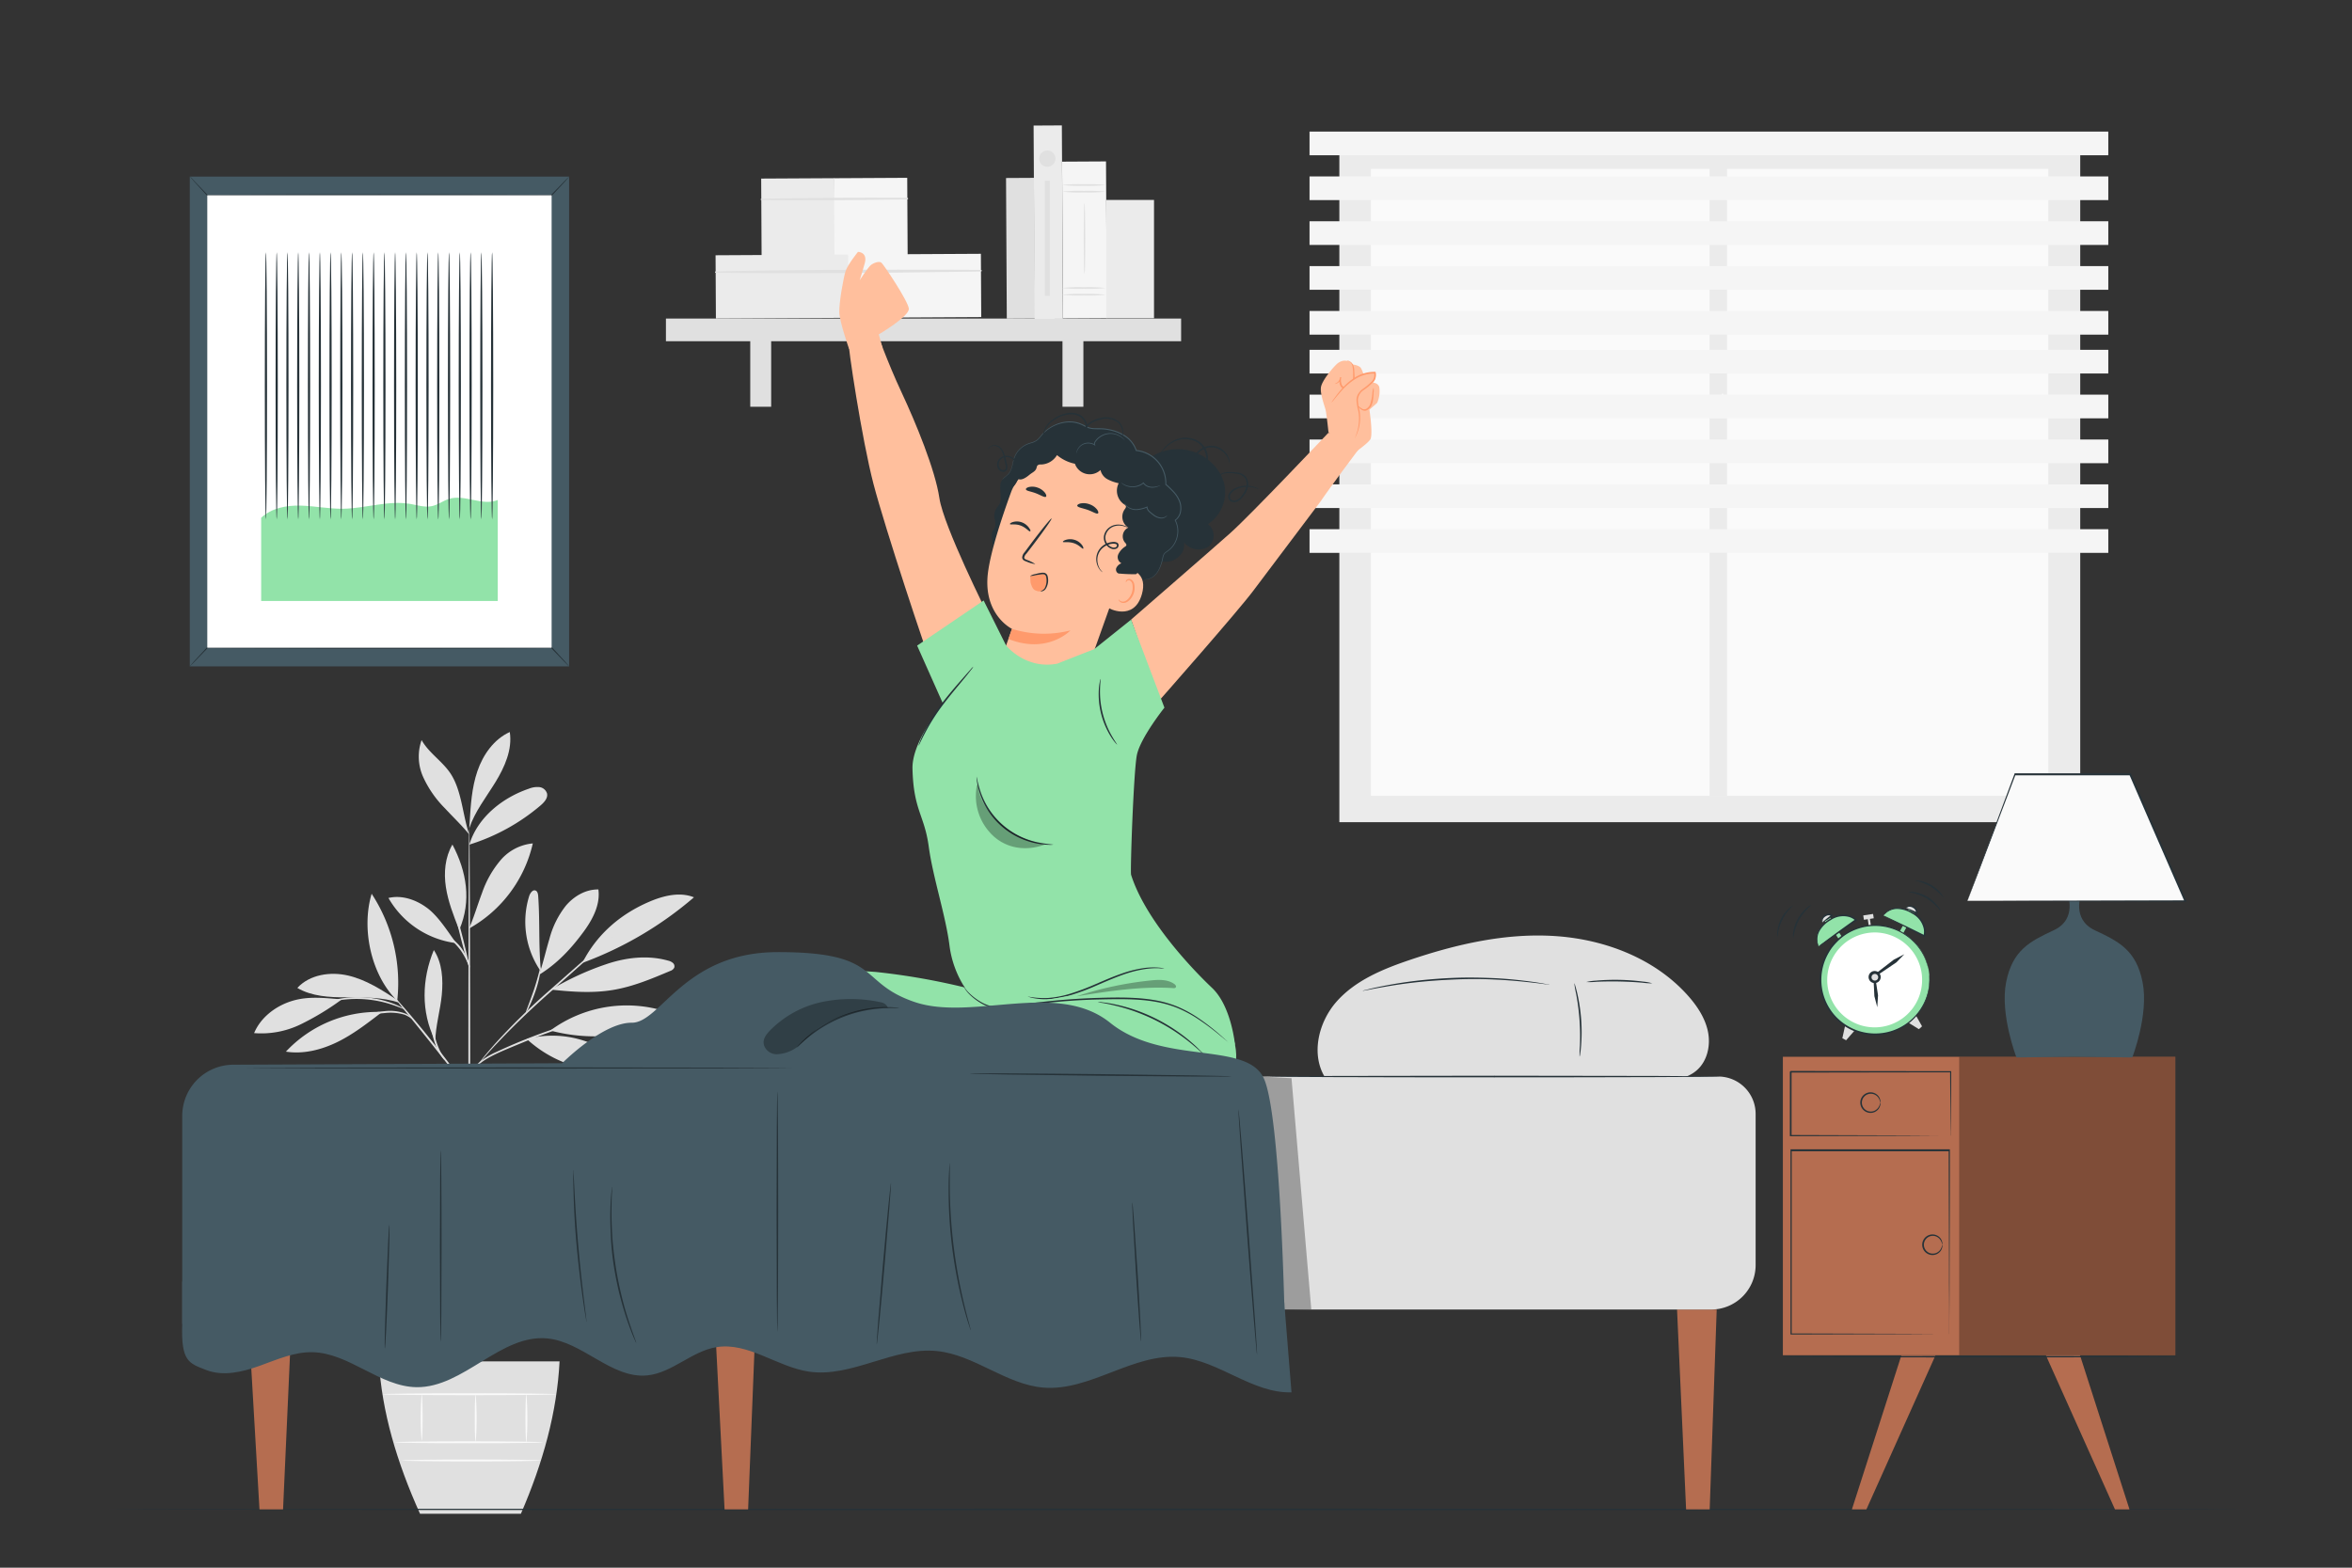 <svg xmlns="http://www.w3.org/2000/svg" viewBox="0 0 750 500"><rect x="0" y="0" width="750" height="500" fill="#333333" stroke="none"/><g id="freepik--background-complete--inject-40"><path d="M112.09,368.51a40.91,40.91,0,0,0-17.45-6c-2.86-.29-6-.21-8.26,1.52a1.71,1.71,0,0,0-.85,1.51,1.82,1.82,0,0,0,.81,1c7.1,5.41,17.84,6.1,25.75,1.95" style="fill:#e0e0e0"></path><path d="M111.64,368a84.43,84.43,0,0,1-11.27-9.91A28.5,28.5,0,0,1,93.3,345c-.3-1.49-.4-3.19.56-4.37,9,7,16,16.09,17.78,27.35" style="fill:#e0e0e0"></path><path d="M112,368.44a40.89,40.89,0,0,1,.21-14.8c1.13-4.83,3.76-9.45,7.88-12.21,1.56,3.63.89,7.81-.2,11.6a56.74,56.74,0,0,1-7.82,16.46" style="fill:#e0e0e0"></path><path d="M120.8,384.22c-5.35.65-10,3.47-14,7.08a26.49,26.49,0,0,0-8,13.75c5.24-.33,9.69-4,12.92-8.17s5.46-8.7,9-12.58" style="fill:#e0e0e0"></path><path d="M122.71,386.75a34.54,34.54,0,0,1,4-32.65c3,10.83,1.93,23.07-4,32.65" style="fill:#e0e0e0"></path><path d="M134.35,400.6a24.94,24.94,0,0,0-23.86,13.74c-.3.59-.56,1.34-.17,1.87a1.78,1.78,0,0,0,1.59.46c4.7-.3,8.87-3.13,12.31-6.35s6.43-6.95,10.23-9.73" style="fill:#e0e0e0"></path><path d="M134,399.85a44.43,44.43,0,0,1-.45-24.83c.88-3.2,2.35-6.56,5.3-8.06a1,1,0,0,1,.81-.14,1.08,1.08,0,0,1,.52.59,15,15,0,0,1,1.24,7.12,44.22,44.22,0,0,1-1.11,7.22c-.93,4.4-1.43,9.14-3.84,12.94a26,26,0,0,0-1.54,2.84c-.46,1-.46,1.31-.88,2.08" style="fill:#e0e0e0"></path><path d="M164.78,404.44c-2.28-8.68.14-19.21,5.61-26.32.4-.53.94-1.09,1.6-1,1,.09,1.26,1.44,1.22,2.45a47.65,47.65,0,0,1-8.43,24.9" style="fill:#e0e0e0"></path><path d="M167.56,406.33c10.54,2.75,22.64.08,31.41-6.39a25.43,25.43,0,0,0-17-2.08c-5.68,1.3-10.88,3.84-14.41,8.47" style="fill:#e0e0e0"></path><path d="M169.9,400.55c5.91-9.63,17.23-15.91,28.51-16.48-1.3,4.59-5.07,8.15-9.32,10.31s-9,3.09-13.69,4c-1.82.35-4.32.74-5.5,2.17" style="fill:#e0e0e0"></path><path d="M165.37,372.51c1.6-5.48,3.2-11,3.64-16.7s-.37-11.63-3.32-16.52c-5.52,10.68-6.08,23.15-.49,33.79" style="fill:#e0e0e0"></path><path d="M183.94,363.12c6.45-11.73,19.62-21.09,32.94-22.41-5.14,12.8-19.15,22.68-32.94,22.41" style="fill:#e0e0e0"></path><path d="M179.88,365.42c9.63,1.46,17.82,7.61,26.82,11.33a12,12,0,0,0,6.06,1.17,4.75,4.75,0,0,0,3-8.4,13,13,0,0,0-4.4-2.67c-9.8-4.08-20.3-4.18-30.62-1.71" style="fill:#e0e0e0"></path><path d="M174.32,372.17c2.17.62,2.92,1.75,4.64,3.22a50.23,50.23,0,0,0,20.34,10.44c.77.2,1.79.27,2.18-.43s-.09-1.35-.53-1.9a28,28,0,0,0-12.28-8.34c-4.69-1.74-8.75-3.85-14.35-3.4" style="fill:#e0e0e0"></path><path d="M168,331.4a38.45,38.45,0,0,0,29.5,10,2,2,0,0,0,1.35-.48c.74-.81-.15-2-1-2.73-8.67-6.76-19.18-9.57-29.83-6.83" style="fill:#e0e0e0"></path><path d="M175.48,328.68a41.1,41.1,0,0,1,36.81-6.08c-4.63,4.57-11.06,7-17.54,7.71a55.71,55.71,0,0,1-19.27-1.63" style="fill:#e0e0e0"></path><path d="M172.52,310c-.85-8.66-.3-15.49-.9-24.19-.05-.7-.2-1.53-.85-1.78-.9-.35-1.66.76-2,1.68a27.74,27.74,0,0,0,3.69,24.1" style="fill:#e0e0e0"></path><path d="M171.9,310.9c5.87-3.62,10.27-8.36,14.34-13.93,2.83-3.88,5.22-8.52,4.57-13.28-4-.08-7.75,2.11-10.34,5.14a28.81,28.81,0,0,0-5.27,10.61c-1.15,3.81-2,7.72-3.3,11.46" style="fill:#e0e0e0"></path><path d="M186,307a115.74,115.74,0,0,0,35.29-20.81c-4.22-1.7-9-.68-13.26,1-9.63,3.89-17.49,10.45-22.22,19.7" style="fill:#e0e0e0"></path><path d="M175.86,315.64c6.51.71,13.13,1.18,19.6.1s12.35-3.58,18.29-6.08a2.14,2.14,0,0,0,1.24-1,1.41,1.41,0,0,0-.44-1.56,3.68,3.68,0,0,0-1.56-.73c-6.46-1.81-13.42-1-19.77,1.18a91.42,91.42,0,0,0-17.36,8" style="fill:#e0e0e0"></path><path d="M138.66,331.7c-4.45-9-4.16-19.44-.32-28.69,2.7,4.12,3,9.36,2.54,14.27s-2,9.94-2.08,14.87" style="fill:#e0e0e0"></path><path d="M120.9,322.74a40,40,0,0,0-29.73,12.67c5.54.87,11.24-.56,16.28-3s9.51-5.91,14-9.34" style="fill:#e0e0e0"></path><path d="M109,318.75c-5.43-.44-10.65-1.11-15.87.49s-10,5.23-12.1,10.26a28.68,28.68,0,0,0,14.88-2.81A84.86,84.86,0,0,0,109,318.75" style="fill:#e0e0e0"></path><path d="M126.64,318.93c-4.88-3.2-9.9-6.45-15.59-7.78s-12.27-.35-16.24,3.94c4.6,2.7,10.19,3,15.53,3s11.88-.07,16.91,1.71" style="fill:#e0e0e0"></path><path d="M126.67,319.19c-8.35-8.2-11.52-22.92-8.16-34.13a51.94,51.94,0,0,1,8.16,34.13" style="fill:#e0e0e0"></path><path d="M149.63,296c1.57-3.66,2.68-7.5,4.09-11.23a32.47,32.47,0,0,1,5.84-10.35A15.38,15.38,0,0,1,169.9,269a41.64,41.64,0,0,1-20.07,27" style="fill:#e0e0e0"></path><path d="M145.47,300.8c-2.6-3.58-5.61-8.45-9.15-11.13s-8.13-4.3-12.45-3.27a29,29,0,0,0,21.6,14.4" style="fill:#e0e0e0"></path><path d="M146.3,296.26c-1.7-4.34-3.42-8.73-4.12-13.34s-.27-9.54,2.09-13.56c4.59,8.66,6.06,18,2.27,27" style="fill:#e0e0e0"></path><path d="M149.67,269.36c2.6-8.59,10.46-14.92,19-17.82a7.19,7.19,0,0,1,3.32-.5,2.89,2.89,0,0,1,2.45,2.05c.31,1.46-.89,2.77-2,3.74a64.63,64.63,0,0,1-22.69,12.53" style="fill:#e0e0e0"></path><path d="M149.76,262.33c.33-5.53.68-11.15,2.48-16.4s5.27-10.17,10.32-12.46c.86,5.59-1.61,11.15-4.58,16s-6.56,9.35-8.35,14.72" style="fill:#e0e0e0"></path><path d="M149.63,266.15c-2.15-6.26-2.37-14.21-6.12-19.67-2.62-3.81-6.81-6.41-9.07-10.44a15.86,15.86,0,0,0,.53,11.85,34.3,34.3,0,0,0,6.93,9.93c2.77,3,5.15,5.19,7.73,8.33" style="fill:#e0e0e0"></path><path d="M149.67,450.48c-.17,0-.31-41.76-.32-93.25s.11-93.27.28-93.27.31,41.75.32,93.27S149.84,450.48,149.67,450.48Z" style="fill:#e0e0e0"></path><path d="M186.16,325.4a8.9,8.9,0,0,1-1.57.59l-4.32,1.46c-3.64,1.24-8.65,3-14.08,5.26s-10.45,4.18-13.34,6.68a9.93,9.93,0,0,0-2.68,3.55c-.41,1-.49,1.58-.54,1.57s0-.15,0-.44a6.54,6.54,0,0,1,.3-1.22,9.46,9.46,0,0,1,2.62-3.78,23.37,23.37,0,0,1,5.79-3.59c2.31-1.08,4.88-2.21,7.6-3.33,5.45-2.23,10.49-4,14.18-5.11,1.84-.57,3.34-1,4.38-1.28A9,9,0,0,1,186.16,325.4Z" style="fill:#e0e0e0"></path><path d="M198.12,296a2.57,2.57,0,0,1-.44.47l-1.34,1.26-5,4.54-16.65,14.83c-6.5,5.78-12.12,11.31-16,15.47-2,2.08-3.48,3.8-4.53,5L152.94,339c-.28.32-.43.48-.45.46a2.73,2.73,0,0,1,.36-.53c.25-.34.62-.84,1.12-1.46,1-1.25,2.48-3,4.4-5.14a211.09,211.09,0,0,1,15.92-15.63c6.52-5.77,12.45-11,16.77-14.7l5.12-4.4,1.42-1.17A3.63,3.63,0,0,1,198.12,296Z" style="fill:#e0e0e0"></path><path d="M167.67,323c-.17-.08,1.19-3.21,2.54-7.18s2-7.31,2.18-7.28-.22,3.46-1.6,7.48a49.92,49.92,0,0,1-2,5A7.57,7.57,0,0,1,167.67,323Z" style="fill:#e0e0e0"></path><path d="M149.71,348.27a6.67,6.67,0,0,1-1-1.16l-2.57-3.29C144,341,141,337.19,137.67,333s-6.41-8-8.64-10.71L126.41,319a7.28,7.28,0,0,1-.9-1.24,8.26,8.26,0,0,1,1.08,1.09c.67.72,1.62,1.79,2.77,3.12,2.31,2.67,5.43,6.4,8.78,10.62s6.27,8.1,8.34,10.95c1,1.43,1.86,2.6,2.42,3.41A8.69,8.69,0,0,1,149.71,348.27Z" style="fill:#e0e0e0"></path><path d="M141.71,338c-.1.11-2.24-2.43-3.35-6.27a17.65,17.65,0,0,1-.76-6.33l.26,0c-.12.49-.21.74-.25.73s-.05-.27,0-.77l.26,0a29,29,0,0,0,1.07,6.15C140,335.28,141.87,337.9,141.71,338Z" style="fill:#e0e0e0"></path><path d="M131.38,325a11,11,0,0,0-2.34-1.36,15.6,15.6,0,0,0-6.5-.52,39.65,39.65,0,0,0-6.54,1.06,18.08,18.08,0,0,1-2.69.64,9.44,9.44,0,0,1,2.57-1.05,29.47,29.47,0,0,1,6.61-1.25,14.24,14.24,0,0,1,6.71.72A4.15,4.15,0,0,1,131.38,325Z" style="fill:#e0e0e0"></path><path d="M128.93,321.86c-.05.09-1.36-.55-3.59-1.31a36,36,0,0,0-18.06-1.37c-2.32.41-3.71.84-3.75.74a3.52,3.52,0,0,1,1-.4,22.7,22.7,0,0,1,2.71-.76,31.89,31.89,0,0,1,18.3,1.39,23.59,23.59,0,0,1,2.56,1.16C128.64,321.63,129,321.82,128.93,321.86Z" style="fill:#e0e0e0"></path><path d="M149.63,308.54c-.16,0-1.33-4-2.62-9.08s-2.19-9.19-2-9.23,1.34,4,2.62,9.08S149.79,308.5,149.63,308.54Z" style="fill:#e0e0e0"></path><path d="M149.79,308.54c-.18.06-.93-2.66-2.89-5.43a24.23,24.23,0,0,0-4.27-4.41,4.12,4.12,0,0,1,1.65.85,13.29,13.29,0,0,1,3.11,3.21C149.43,305.65,149.94,308.53,149.79,308.54Z" style="fill:#e0e0e0"></path><path d="M149.67,428.22c-.07,0-.19-1-.66-2.78a39.16,39.16,0,0,0-2.79-7.23c-2.88-5.89-8.13-13.37-14.8-20.85-3.31-3.78-6.52-7.34-9.24-10.75a76.92,76.92,0,0,1-6.6-9.53,45.72,45.72,0,0,1-3.33-7.06c-.31-.87-.53-1.55-.66-2a3.45,3.45,0,0,1-.17-.73s.36,1,1,2.66a50.34,50.34,0,0,0,3.48,6.94,79.56,79.56,0,0,0,6.67,9.39c2.73,3.37,5.94,6.92,9.25,10.7,6.69,7.51,11.93,15.08,14.74,21.07a36.15,36.15,0,0,1,2.63,7.36c.19.9.32,1.61.37,2.09A3.42,3.42,0,0,1,149.67,428.22Z" style="fill:#e0e0e0"></path><path d="M182.64,391a17.09,17.09,0,0,1-1.72,1,37.17,37.17,0,0,0-4.49,3,51.55,51.55,0,0,0-5.88,5.37c-2.07,2.18-4.2,4.72-6.37,7.43-4.34,5.45-8.41,10.27-10.84,14.12-1.23,1.91-2.13,3.52-2.72,4.65a14.74,14.74,0,0,1-1,1.74,1.72,1.72,0,0,1,.16-.49c.13-.31.3-.78.58-1.35A44.6,44.6,0,0,1,153,421.6c2.36-3.94,6.39-8.83,10.73-14.27,2.18-2.72,4.33-5.26,6.43-7.44a47.84,47.84,0,0,1,6-5.32,30.37,30.37,0,0,1,4.63-2.83c.57-.29,1-.47,1.34-.6A1.45,1.45,0,0,1,182.64,391Z" style="fill:#e0e0e0"></path><path d="M183.29,403.06a24.42,24.42,0,0,1-3.65.53A48.15,48.15,0,0,0,171,405.3a25.74,25.74,0,0,0-7.75,4.07c-1.79,1.38-2.63,2.52-2.72,2.45A2.92,2.92,0,0,1,161,411a13.93,13.93,0,0,1,1.91-2,23.38,23.38,0,0,1,7.84-4.31,39.66,39.66,0,0,1,8.8-1.56A20.19,20.19,0,0,1,183.29,403.06Z" style="fill:#e0e0e0"></path><path d="M161.57,410.5c-.19-.11,1.45-2.63,2.73-6s1.48-6.4,1.69-6.37a5.58,5.58,0,0,1-.06,2,21.09,21.09,0,0,1-1.06,4.62,22.63,22.63,0,0,1-2.12,4.23A5.92,5.92,0,0,1,161.57,410.5Z" style="fill:#e0e0e0"></path><path d="M193.32,358.54a2.33,2.33,0,0,1-.58.31l-1.72.78c-.75.32-1.66.73-2.69,1.27s-2.24,1.08-3.49,1.84l-2,1.13c-.7.4-1.38.87-2.11,1.32-1.47.9-2.94,2-4.51,3.11a85.76,85.76,0,0,0-9.41,8.29,83.5,83.5,0,0,0-8,9.69c-1.07,1.61-2.11,3.12-3,4.62-.43.74-.87,1.44-1.25,2.14s-.72,1.39-1.06,2c-.71,1.28-1.22,2.51-1.71,3.55s-.89,2-1.19,2.74L150,403.1a2.94,2.94,0,0,1-.29.6,2.48,2.48,0,0,1,.18-.64l.62-1.79a29.82,29.82,0,0,1,1.09-2.78c.47-1.07,1-2.31,1.64-3.61l1-2.06c.37-.71.81-1.42,1.23-2.18.83-1.52,1.87-3,2.93-4.67a74.53,74.53,0,0,1,17.5-18.11c1.59-1.12,3.09-2.21,4.58-3.09.73-.45,1.43-.91,2.13-1.3l2-1.11c1.28-.73,2.5-1.26,3.55-1.76a29.75,29.75,0,0,1,2.75-1.19l1.76-.67A2.71,2.71,0,0,1,193.32,358.54Z" style="fill:#e0e0e0"></path><path d="M167.23,376a4.06,4.06,0,0,1,1.43-2.13,9,9,0,0,1,5.78-2.22,15.79,15.79,0,0,1,6.09,1.19,8.93,8.93,0,0,1,2.3,1.11,12.88,12.88,0,0,1-2.44-.71,18.64,18.64,0,0,0-5.93-1,9.39,9.39,0,0,0-5.52,1.94A15.47,15.47,0,0,0,167.23,376Z" style="fill:#e0e0e0"></path><path d="M163.33,380.05c-.17-.09,1.3-2.25,1.64-5.34s-.55-5.53-.37-5.58.39.54.68,1.56a11.16,11.16,0,0,1,.29,4.09,11,11,0,0,1-1.23,3.91C163.83,379.61,163.38,380.09,163.33,380.05Z" style="fill:#e0e0e0"></path><path d="M120.83,434.2c.9,16,5.71,32.19,13.11,48.6H166.1c7.05-16.25,11.53-32.45,12.33-48.6Z" style="fill:#e0e0e0"></path><path d="M173.21,460c0,.17-10.59.31-23.65.31s-23.65-.14-23.65-.31,10.59-.3,23.65-.3S173.21,459.86,173.21,460Z" style="fill:#fafafa"></path><path d="M172.49,465.81c0,.16-9.92.3-22.17.3s-22.17-.14-22.17-.3,9.92-.31,22.17-.31S172.49,465.64,172.49,465.81Z" style="fill:#fafafa"></path><path d="M134.45,444.68c.17,0,.31,3.32.31,7.41s-.14,7.41-.31,7.41a91.66,91.66,0,0,1,0-14.82Z" style="fill:#fafafa"></path><path d="M151.69,444.68a98.2,98.2,0,0,1,0,15.34c-.17,0-.3-3.43-.3-7.67S151.52,444.68,151.69,444.68Z" style="fill:#fafafa"></path><path d="M167.87,444.55a102.2,102.2,0,0,1,0,15.65c-.17,0-.31-3.5-.31-7.83S167.7,444.55,167.87,444.55Z" style="fill:#fafafa"></path><path d="M177.4,444.68c0,.17-12.42.3-27.74.3s-27.74-.13-27.74-.3,12.42-.3,27.74-.3S177.4,444.51,177.4,444.68Z" style="fill:#fafafa"></path><rect x="427.09" y="45.74" width="236.25" height="216.49" style="fill:#ebebeb"></rect><rect x="437.14" y="53.87" width="216.02" height="199.94" style="fill:#fafafa"></rect><rect x="545.13" y="50.14" width="5.59" height="203.71" style="fill:#ebebeb"></rect><path d="M647.61,129.47l1.31.72-1.32.71a4.23,4.23,0,0,0-1.63,1.62l-.72,1.31-.71-1.31a4.06,4.06,0,0,0-1.62-1.64l-1.31-.72,1.32-.71a4.1,4.1,0,0,0,1.63-1.62l.72-1.3.71,1.31A4.1,4.1,0,0,0,647.61,129.47Z" style="fill:#fafafa"></path><path d="M550.23,126.53l.52.29-.52.28a1.67,1.67,0,0,0-.65.64l-.28.52-.28-.52a1.67,1.67,0,0,0-.64-.65l-.52-.28.52-.28a1.67,1.67,0,0,0,.65-.64l.28-.52.28.52A1.64,1.64,0,0,0,550.23,126.53Z" style="fill:#fafafa"></path><rect x="417.58" y="99.18" width="254.71" height="7.55" style="fill:#f5f5f5"></rect><rect x="417.58" y="84.87" width="254.71" height="7.55" style="fill:#f5f5f5"></rect><rect x="417.58" y="70.57" width="254.71" height="7.55" style="fill:#f5f5f5"></rect><rect x="417.58" y="56.27" width="254.71" height="7.55" style="fill:#f5f5f5"></rect><rect x="417.58" y="41.97" width="254.71" height="7.55" style="fill:#f5f5f5"></rect><rect x="417.58" y="168.78" width="254.71" height="7.55" style="fill:#f5f5f5"></rect><rect x="417.58" y="154.48" width="254.71" height="7.55" style="fill:#f5f5f5"></rect><rect x="417.58" y="140.18" width="254.71" height="7.55" style="fill:#f5f5f5"></rect><rect x="417.58" y="125.87" width="254.71" height="7.55" style="fill:#f5f5f5"></rect><rect x="417.58" y="111.57" width="254.71" height="7.55" style="fill:#f5f5f5"></rect><rect x="320.92" y="56.76" width="9.01" height="44.85" transform="translate(-0.42 1.75) rotate(-0.31)" style="fill:#e0e0e0"></rect><rect x="242.79" y="56.91" width="23.34" height="24.76" transform="translate(-0.37 1.36) rotate(-0.31)" style="fill:#ebebeb"></rect><rect x="266.02" y="56.79" width="23.34" height="24.76" transform="translate(-0.37 1.49) rotate(-0.31)" style="fill:#f5f5f5"></rect><path d="M242.76,63.81c15.51.13,31.06,0,46.57-.21a.25.25,0,0,0,0-.5c-15.51-.08-31.05,0-46.56.29a.21.21,0,0,0,0,.42Z" style="fill:#e0e0e0"></path><rect x="228.23" y="81.31" width="42.4" height="20.18" transform="translate(-0.49 1.34) rotate(-0.31)" style="fill:#ebebeb"></rect><rect x="270.43" y="81.08" width="42.4" height="20.18" transform="translate(-0.48 1.56) rotate(-0.31)" style="fill:#f5f5f5"></rect><path d="M228.2,87c28.17.32,56.44,0,84.61-.41a.25.25,0,0,0,0-.5c-28.17-.15-56.44-.13-84.6.49a.21.21,0,0,0,0,.42Z" style="fill:#e0e0e0"></path><rect x="212.35" y="101.6" width="164.28" height="7.23" style="fill:#e0e0e0"></rect><rect x="239.24" y="105.07" width="6.67" height="24.66" style="fill:#e0e0e0"></rect><rect x="338.8" y="105.07" width="6.67" height="24.66" style="fill:#e0e0e0"></rect><rect x="329.76" y="40.04" width="9.01" height="61.68" transform="translate(-0.38 1.79) rotate(-0.31)" style="fill:#ebebeb"></rect><rect x="338.82" y="51.53" width="14" height="49.98" transform="translate(-0.41 1.86) rotate(-0.31)" style="fill:#f5f5f5"></rect><path d="M352.6,61.12a49,49,0,0,1-7,.25,49,49,0,0,1-7-.25,51.82,51.82,0,0,1,7-.24A51.91,51.91,0,0,1,352.6,61.12Z" style="fill:#e0e0e0"></path><path d="M352.6,59a49,49,0,0,1-7,.25,49,49,0,0,1-7-.25,51.82,51.82,0,0,1,7-.24A51.91,51.91,0,0,1,352.6,59Z" style="fill:#e0e0e0"></path><path d="M352.6,94a51.91,51.91,0,0,1-7,.24,51.82,51.82,0,0,1-7-.24,49,49,0,0,1,7-.25A49,49,0,0,1,352.6,94Z" style="fill:#e0e0e0"></path><path d="M352.6,91.86a51.91,51.91,0,0,1-7,.24,51.82,51.82,0,0,1-7-.24,49,49,0,0,1,7-.25A49,49,0,0,1,352.6,91.86Z" style="fill:#e0e0e0"></path><path d="M345.82,87.27c-.14,0-.24-5-.24-11.26s.1-11.26.24-11.26.24,5,.24,11.26S346,87.27,345.82,87.27Z" style="fill:#e0e0e0"></path><rect x="352.75" y="63.77" width="15.24" height="37.73" style="fill:#ebebeb"></rect><path d="M336.56,50.54A2.59,2.59,0,1,1,334,48,2.59,2.59,0,0,1,336.56,50.54Z" style="fill:#e0e0e0"></path><rect x="333.17" y="57.67" width="1.6" height="36.69" style="fill:#e0e0e0"></rect></g><g id="freepik--Floor--inject-40"><path d="M715.47,481.41c0,.14-152.45.26-340.45.26s-340.49-.12-340.49-.26,152.41-.26,340.49-.26S715.47,481.27,715.47,481.41Z" style="fill:#263238"></path></g><g id="freepik--Nightstand--inject-40"><rect x="568.52" y="337.05" width="125.14" height="95.19" style="fill:#b56d50"></rect><g style="opacity:0.3"><rect x="624.74" y="337.05" width="68.92" height="95.19"></rect></g><polygon points="606.32 432.24 590.53 481.41 595.15 481.41 617.2 432.24 606.32 432.24" style="fill:#b56d50"></polygon><polygon points="663.26 432.24 679.05 481.41 674.42 481.41 652.38 432.24 663.26 432.24" style="fill:#b56d50"></polygon><path d="M694.71,432.7c0,.15-28.19.26-62.94.26s-62.95-.11-62.95-.26,28.18-.26,62.95-.26S694.71,432.56,694.71,432.7Z" style="fill:#263238"></path><path d="M622,362.28a1.59,1.59,0,0,1,0-.38c0-.26,0-.62,0-1.07,0-1,0-2.33-.05-4.08,0-3.55-.06-8.63-.1-14.92l.19.18-51,.08c-.24.23.31-.32.25-.26h0v10.5c0,3.43,0,6.75,0,9.94L571,362l36.5.12,10.63.07,2.86,0,.74,0H622a1.1,1.1,0,0,1-.24,0h-.71l-2.81,0-10.57.07-36.67.12h-.25V352.34c0-1.71,0-3.44,0-5.2v-5.3h0c-.06.05.5-.5.27-.26l51,.07h.18v.19c0,6.33-.08,11.46-.1,15,0,1.73,0,3.09-.05,4,0,.44,0,.78,0,1S622,362.29,622,362.28Z" style="fill:#263238"></path><path d="M599.58,351.67c-.05,0-.06-.28-.2-.73a3,3,0,0,0-1.12-1.56,2.91,2.91,0,0,0-2.7-.36,2.84,2.84,0,1,0,2.7,4.93,3,3,0,0,0,1.12-1.56c.14-.45.15-.72.2-.72a1.39,1.39,0,0,1,0,.77,3,3,0,0,1-1.1,1.8,3.19,3.19,0,0,1-3.08.52,3.28,3.28,0,0,1,0-6.19,3.21,3.21,0,0,1,3.08.52,3,3,0,0,1,1.1,1.81A1.42,1.42,0,0,1,599.58,351.67Z" style="fill:#263238"></path><path d="M619.34,397s-.05-.27-.19-.72a3.07,3.07,0,0,0-1.13-1.56,2.84,2.84,0,0,0-4.53,2.28,2.83,2.83,0,0,0,1.83,2.65,2.91,2.91,0,0,0,2.7-.36,3.09,3.09,0,0,0,1.13-1.57c.14-.45.15-.72.19-.72a1.31,1.31,0,0,1,0,.77,3,3,0,0,1-1.09,1.81,3.25,3.25,0,0,1-3.09.52,3.28,3.28,0,0,1,0-6.2,3.25,3.25,0,0,1,3.09.52,3,3,0,0,1,1.09,1.81C619.43,396.7,619.37,397,619.34,397Z" style="fill:#263238"></path><path d="M621.57,425.55s0-.1,0-.28,0-.48,0-.83c0-.74,0-1.8,0-3.17,0-2.79,0-6.84-.06-12,0-10.28-.07-24.89-.12-42.32l.23.23-50.54,0h0l.26-.26c0,21.61,0,41.75,0,58.58l-.22-.21,36.63.11,10.26.06,2.71,0,1,0-.9,0-2.67,0-10.21.06-36.77.11h-.22v-.22c0-16.83,0-37,0-58.58v-.26H571l50.54,0h.23V367c0,17.49-.09,32.15-.11,42.47,0,5.11-.05,9.15-.06,11.92,0,1.36,0,2.41,0,3.14,0,.33,0,.6,0,.79A.92.92,0,0,1,621.57,425.55Z" style="fill:#263238"></path></g><g id="freepik--Picture--inject-40"><rect x="60.52" y="56.32" width="120.96" height="156.22" style="fill:#455a64"></rect><path d="M181.48,56.32a2.56,2.56,0,0,1-.33.42l-1,1.17L176,62.38l-.05.06h-.07c-10.52.11-31.18.18-54.9.18s-44.39-.07-54.9-.18H66l0-.06-4.08-4.47-1-1.17a2.56,2.56,0,0,1-.33-.42,3,3,0,0,1,.4.35L62,57.78l4.2,4.37-.12,0c10.51-.11,31.17-.18,54.9-.18s44.38.07,54.9.18l-.13,0L180,57.78l1.1-1.11C181.33,56.43,181.46,56.31,181.48,56.32Z" style="fill:#263238"></path><path d="M60.52,212.54a2.56,2.56,0,0,1,.33-.42l1-1.17L66,206.47l0-.05h.08c10.51-.11,31.18-.18,54.9-.18s44.38.07,54.9.18H176l.05.05,4.09,4.48,1,1.17a2.56,2.56,0,0,1,.33.42s-.15-.11-.4-.36l-1.1-1.11-4.21-4.36.13,0c-10.52.11-31.18.18-54.9.18s-44.39-.07-54.9-.18l.12,0L62,211.07l-1.1,1.11A2.25,2.25,0,0,1,60.52,212.54Z" style="fill:#263238"></path><rect x="66.1" y="62.27" width="109.8" height="144.32" style="fill:#fff"></rect><path d="M83.28,165.14c3.27-3.11,8.09-4,12.6-3.88s9,1.06,13.48,1c7.22-.09,14.4-2.76,21.51-1.53,2.27.39,4.57,1.18,6.83.7,2-.42,3.63-1.77,5.57-2.34,5-1.49,10.64,2.42,15.45.38v32.21H83.28Z" style="fill:#92E3A9"></path><path d="M84.8,165.68c-.2,0-.35-19.08-.35-42.62s.15-42.62.35-42.62.35,19.08.35,42.62S85,165.68,84.8,165.68Z" style="fill:#263238"></path><path d="M88.23,165.68c-.19,0-.35-19.08-.35-42.62s.16-42.62.35-42.62.35,19.08.35,42.62S88.43,165.68,88.23,165.68Z" style="fill:#263238"></path><path d="M91.67,165.68c-.2,0-.35-19.08-.35-42.62s.15-42.62.35-42.62S92,99.52,92,123.06,91.86,165.68,91.67,165.68Z" style="fill:#263238"></path><path d="M95.1,165.68c-.19,0-.35-19.08-.35-42.62s.16-42.62.35-42.62.35,19.08.35,42.62S95.3,165.68,95.1,165.68Z" style="fill:#263238"></path><path d="M98.54,165.68c-.2,0-.35-19.08-.35-42.62s.15-42.62.35-42.62.35,19.08.35,42.62S98.73,165.68,98.54,165.68Z" style="fill:#263238"></path><path d="M102,165.68c-.19,0-.35-19.08-.35-42.62s.16-42.62.35-42.62.35,19.08.35,42.62S102.16,165.68,102,165.68Z" style="fill:#263238"></path><path d="M105.41,165.68c-.2,0-.35-19.08-.35-42.62s.15-42.62.35-42.62.35,19.08.35,42.62S105.6,165.68,105.41,165.68Z" style="fill:#263238"></path><path d="M108.84,165.68c-.19,0-.35-19.08-.35-42.62s.16-42.62.35-42.62.35,19.08.35,42.62S109,165.68,108.84,165.68Z" style="fill:#263238"></path><path d="M112.28,165.68c-.2,0-.36-19.08-.36-42.62s.16-42.62.36-42.62.35,19.08.35,42.62S112.47,165.68,112.28,165.68Z" style="fill:#263238"></path><path d="M115.71,165.68c-.19,0-.35-19.08-.35-42.62s.16-42.62.35-42.62.35,19.08.35,42.62S115.9,165.68,115.71,165.68Z" style="fill:#263238"></path><path d="M119.14,165.68c-.19,0-.35-19.08-.35-42.62s.16-42.62.35-42.62.35,19.08.35,42.62S119.34,165.68,119.14,165.68Z" style="fill:#263238"></path><path d="M122.58,165.68c-.19,0-.35-19.08-.35-42.62s.16-42.62.35-42.62.35,19.08.35,42.62S122.77,165.68,122.58,165.68Z" style="fill:#263238"></path><path d="M126,165.68c-.19,0-.35-19.08-.35-42.62s.16-42.62.35-42.62.35,19.08.35,42.62S126.21,165.68,126,165.68Z" style="fill:#263238"></path><path d="M129.45,165.68c-.2,0-.35-19.08-.35-42.62s.15-42.62.35-42.62.35,19.08.35,42.62S129.64,165.68,129.45,165.68Z" style="fill:#263238"></path><path d="M132.88,165.68c-.19,0-.35-19.08-.35-42.62s.16-42.62.35-42.62.35,19.08.35,42.62S133.08,165.68,132.88,165.68Z" style="fill:#263238"></path><path d="M136.32,165.68c-.2,0-.35-19.08-.35-42.62s.15-42.62.35-42.62.35,19.08.35,42.62S136.51,165.68,136.32,165.68Z" style="fill:#263238"></path><path d="M139.75,165.68c-.19,0-.35-19.08-.35-42.62s.16-42.62.35-42.62.35,19.08.35,42.62S140,165.68,139.75,165.68Z" style="fill:#263238"></path><path d="M143.19,165.68c-.2,0-.35-19.08-.35-42.62s.15-42.62.35-42.62.35,19.08.35,42.62S143.38,165.68,143.19,165.68Z" style="fill:#263238"></path><path d="M146.62,165.68c-.19,0-.35-19.08-.35-42.62s.16-42.62.35-42.62.35,19.08.35,42.62S146.81,165.68,146.62,165.68Z" style="fill:#263238"></path><path d="M150.06,165.68c-.2,0-.35-19.08-.35-42.62s.15-42.62.35-42.62.35,19.08.35,42.62S150.25,165.68,150.06,165.68Z" style="fill:#263238"></path><path d="M153.49,165.68c-.19,0-.35-19.08-.35-42.62s.16-42.62.35-42.62.35,19.08.35,42.62S153.68,165.68,153.49,165.68Z" style="fill:#263238"></path><path d="M156.93,165.68c-.2,0-.36-19.08-.36-42.62s.16-42.62.36-42.62.35,19.08.35,42.62S157.12,165.68,156.93,165.68Z" style="fill:#263238"></path></g><g id="freepik--Clock--inject-40"><rect x="594.24" y="291.69" width="3.18" height="1.4" transform="translate(-37.17 92.86) rotate(-8.64)" style="fill:#e0e0e0"></rect><rect x="595.85" y="292.63" width="0.69" height="4.32" transform="translate(-37.53 92.94) rotate(-8.64)" style="fill:#e0e0e0"></rect><polygon points="588.43 326.83 587.48 331.14 588.68 331.78 591.48 328.58 588.43 326.83" style="fill:#e0e0e0"></polygon><polygon points="608.15 325.93 611.9 328.25 612.9 327.33 610.81 323.63 608.15 325.93" style="fill:#e0e0e0"></polygon><rect x="581.9" y="292.68" width="2.13" height="1.55" transform="translate(-65.26 369.4) rotate(-33.4)" style="fill:#92E3A9"></rect><rect x="585.48" y="295.63" width="1.25" height="4.78" transform="translate(-67.25 371.88) rotate(-33.4)" style="fill:#92E3A9"></rect><rect x="608.31" y="290.09" width="2.13" height="1.55" transform="translate(213.35 -256.05) rotate(28.58)" style="fill:#92E3A9"></rect><rect x="606.52" y="293.53" width="1.25" height="4.78" transform="translate(215.52 -254.38) rotate(28.58)" style="fill:#92E3A9"></rect><circle cx="597.92" cy="312.52" r="17.4" transform="translate(33.79 682.56) rotate(-60.86)" style="fill:#92E3A9"></circle><path d="M615.13,309.91a28.4,28.4,0,0,0-1.27-4.08,16.78,16.78,0,0,0-2.61-4.25,17.54,17.54,0,0,0-5.08-4.16,17.17,17.17,0,0,0-16.45,0,16.66,16.66,0,0,0-3.94,3,19.44,19.44,0,0,0-1.67,1.93,19.08,19.08,0,0,0-1.36,2.22,17.1,17.1,0,0,0,3,20,19.67,19.67,0,0,0,2,1.71,19,19,0,0,0,2.17,1.35,16.5,16.5,0,0,0,4.65,1.66,17.39,17.39,0,0,0,9-.6A17.36,17.36,0,0,0,613.9,319a16.79,16.79,0,0,0,1.23-4.83,27.52,27.52,0,0,0,0-4.27.84.84,0,0,1,0,.27c0,.22.07.49.11.83a8.25,8.25,0,0,1,.1,1.34,13.39,13.39,0,0,1-.06,1.85,16.43,16.43,0,0,1-1.16,4.92,17.54,17.54,0,0,1-19.7,10.69,16.76,16.76,0,0,1-4.78-1.69,20.15,20.15,0,0,1-2.24-1.38,20.86,20.86,0,0,1-2-1.76,17.54,17.54,0,0,1-3.13-20.64,19.61,19.61,0,0,1,1.4-2.28,18.31,18.31,0,0,1,1.73-2,16.65,16.65,0,0,1,4.06-3,17.75,17.75,0,0,1,9-2.12,17.54,17.54,0,0,1,12.93,6.48,16.29,16.29,0,0,1,2.58,4.35,12.08,12.08,0,0,1,.6,1.74,9.65,9.65,0,0,1,.31,1.32l.14.82A1,1,0,0,1,615.13,309.91Z" style="fill:#263238"></path><circle cx="597.83" cy="312.54" r="15.63" transform="translate(-49.33 502.98) rotate(-44)" style="fill:#fff"></circle><path d="M597.8,328.67a16.13,16.13,0,1,1,16-18.56h0a16.13,16.13,0,0,1-13.53,18.37A15.65,15.65,0,0,1,597.8,328.67Zm0-31.27a14.6,14.6,0,0,0-2.28.18,15.15,15.15,0,0,0-12.69,17.23,15.13,15.13,0,1,0,29.92-4.55h0A15.16,15.16,0,0,0,597.84,297.4Z" style="fill:#92E3A9"></path><path d="M597.48,313.33c0,.19.22,4.39.22,4.39l.92,3.52.24-3.79-.64-4.23Z" style="fill:#263238"></path><path d="M598.8,310.94l5.92-4,2.54-2.6-3.37,1.74-5.57,4.29Z" style="fill:#263238"></path><path d="M599.69,311.32a1.93,1.93,0,1,1-2.19-1.61A1.93,1.93,0,0,1,599.69,311.32Z" style="fill:#263238"></path><path d="M579.92,301.81s-2.53-4.28,3-8.13,8.93-.29,8.93-.29Z" style="fill:#92E3A9"></path><path d="M579.92,301.81a8.64,8.64,0,0,1,.92-.74c.67-.49,1.5-1.12,2.49-1.86,2.11-1.55,5-3.68,8.32-6l0,.39a5.31,5.31,0,0,0-1.88-1.1,7.12,7.12,0,0,0-6.05,1,9.11,9.11,0,0,0-3.64,3.67,5.48,5.48,0,0,0-.47,3.42c.15.83.39,1.25.35,1.27a2.59,2.59,0,0,1-.55-1.22,5.45,5.45,0,0,1,.33-3.63,9.37,9.37,0,0,1,3.73-3.92,9,9,0,0,1,3-1.25,6.41,6.41,0,0,1,3.49.19,5.6,5.6,0,0,1,2.08,1.23l.22.21-.25.18c-3.41,2.41-6.46,4.49-8.61,6l-2.53,1.7A7,7,0,0,1,579.92,301.81Z" style="fill:#263238"></path><path d="M600.6,292s2.59-4.24,8.57-1.21,4.44,7.74,4.44,7.74Z" style="fill:#92E3A9"></path><path d="M600.6,292a10.19,10.19,0,0,1,1.09.47l2.81,1.33c2.36,1.12,5.6,2.68,9.23,4.5l-.36.15a5.24,5.24,0,0,0,.08-2.17,7.09,7.09,0,0,0-3.71-4.89,9.16,9.16,0,0,0-4.94-1.49,5.48,5.48,0,0,0-3.25,1.2,13,13,0,0,0-.95.9,2.68,2.68,0,0,1,.82-1.05,5.43,5.43,0,0,1,3.36-1.42A10.6,10.6,0,0,1,612.5,293a6.58,6.58,0,0,1,1.47,3.18,5.75,5.75,0,0,1-.11,2.41l-.08.29-.28-.14c-3.73-1.88-7-3.58-9.3-4.8l-2.69-1.43A5.39,5.39,0,0,1,600.6,292Z" style="fill:#263238"></path><path d="M581.14,294.18s-.64-1.08.75-2.06a1.7,1.7,0,0,1,2.26-.07Z" style="fill:#e0e0e0"></path><path d="M581.14,294.18a23.78,23.78,0,0,1,2.86-2.34l0,.39a1.28,1.28,0,0,0-.4-.23,1.69,1.69,0,0,0-1.38.22,2.22,2.22,0,0,0-.88.83,2.25,2.25,0,0,0-.16,1.13s-.13-.07-.21-.29a1.41,1.41,0,0,1,0-1,2.46,2.46,0,0,1,1-1.09,2,2,0,0,1,1.79-.3,1.55,1.55,0,0,1,.6.36l.22.21-.26.18A17.28,17.28,0,0,1,581.14,294.18Z" style="fill:#263238"></path><path d="M607.89,289.59s.65-1.08,2.16-.31,1.13,2,1.13,2Z" style="fill:#e0e0e0"></path><path d="M607.89,289.59a21.88,21.88,0,0,1,3.4,1.42l-.36.15a1.39,1.39,0,0,0,0-.46,1.67,1.67,0,0,0-.84-1.11,2.31,2.31,0,0,0-1.15-.4,2.15,2.15,0,0,0-1.07.4s0-.15.16-.33a1.4,1.4,0,0,1,.89-.44,2.46,2.46,0,0,1,1.41.35,2.07,2.07,0,0,1,1.11,1.45,1.53,1.53,0,0,1,0,.7l-.08.29-.28-.14A17.43,17.43,0,0,1,607.89,289.59Z" style="fill:#263238"></path><path d="M598.9,311.53a1.06,1.06,0,0,1-2.1.32,1.06,1.06,0,1,1,2.1-.32Z" style="fill:#e0e0e0"></path><path d="M571.82,299.23a4.42,4.42,0,0,1,0-1.86,12.21,12.21,0,0,1,1.43-4.27,12.6,12.6,0,0,1,2.84-3.49,4.64,4.64,0,0,1,1.57-1,21.19,21.19,0,0,0-4,4.75A20.87,20.87,0,0,0,571.82,299.23Z" style="fill:#263238"></path><path d="M566.85,299a4,4,0,0,1-.1-1.75,11.41,11.41,0,0,1,3.64-7.44,4,4,0,0,1,1.43-1,15,15,0,0,0-5,10.18Z" style="fill:#263238"></path><path d="M618.9,290.71a18.2,18.2,0,0,0-4.57-4.2,18.55,18.55,0,0,0-5.87-2,4.44,4.44,0,0,1,1.87,0,11.82,11.82,0,0,1,7.65,4.53A4.49,4.49,0,0,1,618.9,290.71Z" style="fill:#263238"></path><path d="M619.9,286.38a22.87,22.87,0,0,0-4.19-3.59,22.53,22.53,0,0,0-5.14-2,10.94,10.94,0,0,1,9.33,5.58Z" style="fill:#263238"></path></g><g id="freepik--Lamp--inject-40"><path d="M683.23,313.31c-2-10.25-7.61-13.05-15.22-16.6S663.69,285,663.69,285h-4.44s3.3,8.12-4.31,11.67-13.2,6.35-15.23,16.6,3.3,24,3.3,24l18.46-.22,18.47.22S685.26,323.56,683.23,313.31Z" style="fill:#455a64"></path><path d="M627.36,287.3h69.53l-17.58-40.43H642.55Z" style="fill:#fafafa"></path><path d="M627.36,287.3l.25-.71.78-2.13,3-8.15c2.64-7.1,6.4-17.25,11-29.51l0-.15h.15l36.76,0h.17l.07.16,6.71,15.43,10.86,25,.16.35h-.39l-50-.13-14.42-.06-3.84,0h-1l-.32,0h1.37l3.9,0,14.5-.07,49.76-.13-.22.35-10.89-25c-2.29-5.29-4.54-10.47-6.7-15.44l.23.16-36.76,0,.2-.14c-4.62,12.17-8.45,22.23-11.12,29.27-1.35,3.51-2.4,6.27-3.13,8.17-.36.93-.64,1.65-.83,2.16S627.36,287.3,627.36,287.3Z" style="fill:#263238"></path></g><g id="freepik--Character--inject-40"><path d="M270.54,108.5c-.27,1.42,4.29,31.69,8,45.87s16.71,53.44,19.08,59.33L315,196s-14.11-28.11-15.45-37.14-7.51-24-12.06-33.71-8.05-19.7-8.05-19.7Z" style="fill:#ffbf9d"></path><path d="M273.59,80.33s-3.25,4-3.95,6.15-2.09,10-2,13.12,3.1,11.65,3.1,11.65l10.65-.38-1.17-4.22s9.82-5.77,9.59-8.21-8-14-8.71-14.63-2.44,0-3.36.7-3.6,4.87-3.6,4.87,1.26-4,1.62-5.45C276.72,80.33,273.59,80.33,273.59,80.33Z" style="fill:#ffbf9d"></path><path d="M379,143.64c5.41,1.24,10,5.47,11.31,10.39a12.17,12.17,0,0,1-5.13,13.13,4.62,4.62,0,0,1,.19,7.19,5.91,5.91,0,0,1-7.85-1.42c.62,2.72-1.59,5.43-4.48,6.1a10.19,10.19,0,0,1-8.47-2.31,15.79,15.79,0,0,1-4.65-7.2l4.52-21.39C367.64,144.24,373.57,142.41,379,143.64Z" style="fill:#263238"></path><path d="M372.48,175.66a7.77,7.77,0,0,0,2.24-9.71c1.88-1.29,2.2-4.08,1.33-6.19s-2.62-3.7-4.32-5.22a10.47,10.47,0,0,0-9.43-10.87c-1.43-4.6-6.76-6.88-11.57-6.94a12.38,12.38,0,0,1-3.5-.29,19.14,19.14,0,0,1-2.35-1.08c-4.31-2-9.74-.18-12.77,3.47a8.73,8.73,0,0,1-1.55,1.66,11.85,11.85,0,0,1-2.76,1.09,7.51,7.51,0,0,0-4.37,4.47c-.61,1.72-.62,3.75-1.83,5.11a25.58,25.58,0,0,0-2,1.86c-1.56,2.14.35,5.4-.9,7.74-.26.48-.63.88-.93,1.34a4.61,4.61,0,0,0-.67,3.18,6.63,6.63,0,0,1,.29,2.52,7.41,7.41,0,0,1-.91,1.71c-.76,1.39.69,8.1,1.73,9.3l38.28,12.07a7.51,7.51,0,0,0,7.43-4.48,2.82,2.82,0,0,1,.79-1.31,3.34,3.34,0,0,1,1.26-.36c2.87-.57,4.21-3.87,4.8-6.74a3.57,3.57,0,0,1,.38-1.17A4.47,4.47,0,0,1,372.48,175.66Z" style="fill:#263238"></path><path d="M361.46,172.36c2.19-6.76.31-15.87-5.42-21.25-3.61-3.39-6.93-4.42-9.08-5.36a16.25,16.25,0,0,0-9.64-.87c-2.26-.15-12.18,4.58-14.94,12.16-3.06,8.42-6.46,18.83-7.33,25.53-1.73,13.47,7.65,18,7.65,18s-7.42,21-7.42,21l29.43-2.3Z" style="fill:#ffbf9d"></path><path d="M333.84,186.21a5.67,5.67,0,0,0-.14-2.73c-.61-1.06-2-.69-3.19-.37s-2,.65-2,.65l.11,2c.27.9.6,2.11,1.46,2.5l.41.16a2.55,2.55,0,0,0,2,0A3.44,3.44,0,0,0,333.84,186.21Z" style="fill:#ff9a6c"></path><path d="M322.05,167.15c.12.28,1.68-.17,3.41.47s2.69,2,3,1.84.06-.52-.34-1.13a4.81,4.81,0,0,0-2.27-1.73,4.53,4.53,0,0,0-2.82-.11C322.31,166.7,322,167,322.05,167.15Z" style="fill:#263238"></path><path d="M330.16,179.93a12.12,12.12,0,0,0-2.73-1.36c-.44-.18-.84-.4-.83-.73a2.38,2.38,0,0,1,.7-1.26l2.35-3.06c3.31-4.37,5.85-8,5.67-8.15s-3,3.31-6.31,7.68l-2.3,3.09a2.74,2.74,0,0,0-.76,1.71,1.19,1.19,0,0,0,.55.89,3.32,3.32,0,0,0,.74.33A11.58,11.58,0,0,0,330.16,179.93Z" style="fill:#263238"></path><path d="M322.7,200.57a34.22,34.22,0,0,0,18.65.49s-7.25,7.72-19.78,2.74Z" style="fill:#ff9a6c"></path><path d="M327.14,156.09c.17.52,1.62.63,3.17,1.23s2.74,1.41,3.21,1.12c.21-.15.16-.62-.26-1.22a5.11,5.11,0,0,0-2.31-1.67,5,5,0,0,0-2.83-.22C327.41,155.51,327.07,155.84,327.14,156.09Z" style="fill:#263238"></path><path d="M345.4,175c-.27.15-1.2-1.18-3-1.76s-3.34-.14-3.46-.42c-.06-.12.28-.44,1-.66a4.76,4.76,0,0,1,2.86.07,4.53,4.53,0,0,1,2.27,1.67C345.48,174.47,345.53,174.91,345.4,175Z" style="fill:#263238"></path><path d="M350.11,163.75c-.48.28-1.7-.59-3.32-1.15s-3.1-.74-3.27-1.27c-.08-.24.28-.57,1-.75a5.35,5.35,0,0,1,2.93.26,5.18,5.18,0,0,1,2.39,1.69C350.27,163.13,350.33,163.6,350.11,163.75Z" style="fill:#263238"></path><path d="M355.81,184c.28-1,2.05-2.9,3-2.76,2.65.34,7.14,1.88,5.3,8.32-2.52,8.79-10.83,4.45-10.77,4.19S354.83,187.26,355.81,184Z" style="fill:#ffbf9d"></path><path d="M356.73,191.18s.12.15.34.35a1.59,1.59,0,0,0,1.14.35c1-.08,2.23-1.33,2.73-2.9a5.33,5.33,0,0,0,.2-2.32,1.84,1.84,0,0,0-.82-1.5.8.8,0,0,0-1,.16c-.19.21-.18.4-.23.4s-.15-.2,0-.54a1,1,0,0,1,.51-.45,1.2,1.2,0,0,1,.91,0,2.24,2.24,0,0,1,1.21,1.82,5.42,5.42,0,0,1-.17,2.6c-.57,1.76-1.95,3.16-3.33,3.16a1.73,1.73,0,0,1-1.33-.63C356.68,191.4,356.69,191.19,356.73,191.18Z" style="fill:#ff9a6c"></path><path d="M320.4,156.59a5.32,5.32,0,0,0,4.18-3.88c1.07.7,2.71-.46,3.69-1.28s2-1.08,2.29-2.32a1.39,1.39,0,0,1,.3-.69,1.52,1.52,0,0,1,1.12-.27,6.14,6.14,0,0,0,5.07-3,12.88,12.88,0,0,0,5.72,2.76,5,5,0,0,0,8.15,2,4.47,4.47,0,0,0,2.23,2.94,13,13,0,0,0,3.58,1.27,5.26,5.26,0,0,0,1.64,6.68c.28.18.62.39.67.72s-.21.66-.42.94a4.12,4.12,0,0,0,1.17,5.82,3.08,3.08,0,0,0-1.1,4.71c.26.29.61.64.45,1a.89.89,0,0,1-.3.31,6,6,0,0,0-2.24,2.49,2.21,2.21,0,0,0,1,2.86,2.94,2.94,0,0,0-1.68,1.6c-.24.76.3,1.76,1.1,1.69a51.45,51.45,0,0,0,5.23.2c3.47-2.64,1.44-7.28,2.43-11.53a28.43,28.43,0,0,0-.3-13,20.89,20.89,0,0,0-1.87-5.15,27.63,27.63,0,0,0-3.78-5,25.17,25.17,0,0,0-6-5.43c-4.41-2.51-9.84-2.24-14.85-1.5a21.51,21.51,0,0,0-5.6,1.41,19.55,19.55,0,0,0-5.56,4.06,24.38,24.38,0,0,0-5.82,8" style="fill:#263238"></path><path d="M319.58,153a3.56,3.56,0,0,1,.75-.8c.28-.24.64-.5,1-.87a4.28,4.28,0,0,0,1-1.49,12.66,12.66,0,0,0,.6-2.18,10.33,10.33,0,0,1,.84-2.58,7.74,7.74,0,0,1,2-2.43,7.94,7.94,0,0,1,1.45-.92,11.72,11.72,0,0,1,1.69-.62,5.48,5.48,0,0,0,1.67-.76,6.79,6.79,0,0,0,1.32-1.4,12.33,12.33,0,0,1,7.31-4.37,10.72,10.72,0,0,1,2.34-.17,9.83,9.83,0,0,1,2.39.42c.39.12.77.29,1.15.45s.74.37,1.1.55a5.83,5.83,0,0,0,2.35.7c.83.08,1.68,0,2.55.06a15.58,15.58,0,0,1,2.62.3,16,16,0,0,1,2.58.73,13.92,13.92,0,0,1,2.43,1.24,9,9,0,0,1,3.55,4.22l.2.53-.12-.1a10.6,10.6,0,0,1,9.55,11l0-.11a29.54,29.54,0,0,1,2.59,2.53,9.82,9.82,0,0,1,1.85,3,6.37,6.37,0,0,1,.24,3.37,4.29,4.29,0,0,1-1.72,2.71l0-.15a7.62,7.62,0,0,1,.69,5.11,7.8,7.8,0,0,1-2.21,4.08,6.93,6.93,0,0,1-.84.7c-.29.2-.58.39-.83.6a1.94,1.94,0,0,0-.57.77,4.79,4.79,0,0,0-.24.92,15.4,15.4,0,0,1-1.08,3.3,7.4,7.4,0,0,1-1.62,2.28,4.64,4.64,0,0,1-1.78,1c-.54.16-1,.16-1.25.25a3.5,3.5,0,0,0-.4.17,1,1,0,0,1,.39-.2c.27-.11.71-.12,1.24-.29a4.46,4.46,0,0,0,1.73-1,7.06,7.06,0,0,0,1.57-2.26,15.32,15.32,0,0,0,1-3.27,4.76,4.76,0,0,1,.25-.95,2.17,2.17,0,0,1,.6-.84,10.25,10.25,0,0,1,.85-.62,6.49,6.49,0,0,0,.81-.68,7.56,7.56,0,0,0,2.13-4,7.39,7.39,0,0,0-.68-4.95l-.05-.09.08-.06a4.11,4.11,0,0,0,1.62-2.57,6.06,6.06,0,0,0-.25-3.23,9.23,9.23,0,0,0-1.8-2.91,29.15,29.15,0,0,0-2.58-2.5l-.05,0v-.06a10.35,10.35,0,0,0-9.31-10.72h-.09l0-.09-.2-.51a8.67,8.67,0,0,0-3.44-4.09,14,14,0,0,0-2.38-1.21,15.47,15.47,0,0,0-2.53-.73,15.1,15.1,0,0,0-2.58-.29c-.85,0-1.71,0-2.57-.07a6.09,6.09,0,0,1-1.26-.24,6.72,6.72,0,0,1-1.17-.49c-.37-.18-.73-.38-1.1-.55a11.81,11.81,0,0,0-1.12-.44,9.74,9.74,0,0,0-2.32-.41,10.89,10.89,0,0,0-2.29.16A12,12,0,0,0,332,139.1a7.49,7.49,0,0,1-1.37,1.44,6,6,0,0,1-1.73.78,10.62,10.62,0,0,0-1.67.6,7.37,7.37,0,0,0-3.36,3.25,10.26,10.26,0,0,0-.85,2.54,12.7,12.7,0,0,1-.63,2.19,4.22,4.22,0,0,1-1,1.51c-.39.37-.75.62-1,.85a4.39,4.39,0,0,0-.6.55C319.64,152.94,319.59,153,319.58,153Z" style="fill:#455a64"></path><path d="M358.75,140.52s-.19-.2-.55-.54a6.22,6.22,0,0,0-1.75-1.12,5.73,5.73,0,0,0-3-.44,6.06,6.06,0,0,0-3.33,1.6,5.84,5.84,0,0,0-.73.86,1.17,1.17,0,0,0-.21,1l.13.36L349,142a3.83,3.83,0,0,0-2.81-.48,3.67,3.67,0,0,0-2,1.18,3.92,3.92,0,0,0-.77,1.35c-.12.34-.15.54-.17.54s0,0,0-.15a2.45,2.45,0,0,1,.08-.42,3.7,3.7,0,0,1,.73-1.43,3.79,3.79,0,0,1,2.05-1.3,4,4,0,0,1,3,.49l-.2.15a1.39,1.39,0,0,1,.23-1.17,5.22,5.22,0,0,1,.77-.92,6.15,6.15,0,0,1,3.49-1.65,5.86,5.86,0,0,1,3.12.51,5.57,5.57,0,0,1,1.74,1.23,4.94,4.94,0,0,1,.38.44C358.72,140.46,358.76,140.51,358.75,140.52Z" style="fill:#455a64"></path><path d="M370,154.81a1.38,1.38,0,0,1-.4.22,6.48,6.48,0,0,1-1.19.4,4.37,4.37,0,0,1-1.91,0,3.25,3.25,0,0,1-2-1.3l.2,0-.36.28-.4.26a5.6,5.6,0,0,1-2.6.71,5.67,5.67,0,0,1-2.17-.36,5,5,0,0,1-1.28-.72,2,2,0,0,1-.39-.38,8.5,8.5,0,0,0,1.74.92,6,6,0,0,0,2.09.29,5.51,5.51,0,0,0,2.47-.7l.38-.24.34-.27.13-.1.08.13a3.1,3.1,0,0,0,1.81,1.22,4.48,4.48,0,0,0,1.81.05C369.39,155.06,370,154.76,370,154.81Z" style="fill:#455a64"></path><path d="M372.21,164.32s0,.05-.07.15a1.55,1.55,0,0,1-.32.37,2.45,2.45,0,0,1-1.69.52,4.65,4.65,0,0,1-2.42-1,14.43,14.43,0,0,1-1.22-1,2.54,2.54,0,0,1-.89-1.47v-.15l.19.12a10.31,10.31,0,0,1-3.07.79,4.69,4.69,0,0,1-2.54-.48,3.38,3.38,0,0,1-1.31-1.14,2.47,2.47,0,0,1-.22-.41c0-.11-.05-.16,0-.16s.11.19.35.51a3.51,3.51,0,0,0,1.31,1,4.62,4.62,0,0,0,2.43.4,10.75,10.75,0,0,0,3-.8l.17-.06v.19l0,.13a2.2,2.2,0,0,0,.79,1.3,14.55,14.55,0,0,0,1.19.95,4.5,4.5,0,0,0,2.28,1,2.42,2.42,0,0,0,1.62-.41A3,3,0,0,0,372.21,164.32Z" style="fill:#455a64"></path><path d="M331.77,188.52a2.35,2.35,0,0,0,1.33-.86,5.21,5.21,0,0,0,.46-3.8.9.9,0,0,0-.59-.67,2.74,2.74,0,0,0-1,0c-.69.09-1.31.19-1.83.28a7.59,7.59,0,0,1-1.71.26,4.72,4.72,0,0,1,1.63-.62,17.08,17.08,0,0,1,1.84-.39,2.81,2.81,0,0,1,1.2,0,1.43,1.43,0,0,1,.95,1,5.08,5.08,0,0,1-.67,4.18,1.87,1.87,0,0,1-1.14.69C331.94,188.62,331.77,188.55,331.77,188.52Z" style="fill:#263238"></path><path d="M392.11,147.89a8.51,8.51,0,0,0-.57-1.75,6.26,6.26,0,0,0-3.62-3.2,5.34,5.34,0,0,0-3.33,0,6.23,6.23,0,0,0-3.06,2.29,4.08,4.08,0,0,0-.65,3.95,1.35,1.35,0,0,0,1.61.85,2.75,2.75,0,0,0,1.57-1.47,5.48,5.48,0,0,0,.2-4.43,5.82,5.82,0,0,0-2.71-3.18,7.86,7.86,0,0,0-7.07-.12,10.67,10.67,0,0,0-3.85,3.14c-.73.94-1,1.54-1.07,1.51a1.74,1.74,0,0,1,.18-.44,10.47,10.47,0,0,1,.73-1.19,10.3,10.3,0,0,1,3.85-3.36,8.22,8.22,0,0,1,7.46,0,6.31,6.31,0,0,1,3,3.42,6,6,0,0,1-.22,4.85,3.23,3.23,0,0,1-1.89,1.73,1.81,1.81,0,0,1-1.35-.16,2.06,2.06,0,0,1-.86-1,3.74,3.74,0,0,1-.22-2.39,5.87,5.87,0,0,1,.94-2.06,6.58,6.58,0,0,1,3.32-2.42,5.63,5.63,0,0,1,3.57,0,6.28,6.28,0,0,1,3.69,3.46A3.89,3.89,0,0,1,392.11,147.89Z" style="fill:#263238"></path><path d="M315,143.26s0-.11.13-.27a2.09,2.09,0,0,1,.62-.6A2.7,2.7,0,0,1,317,142a2.55,2.55,0,0,1,1.77.5c1.15.87,1.64,2.52,2,4.18.1.42.2.86.31,1.3a4,4,0,0,1,.14,1.46,1.41,1.41,0,0,1-.4.76,1.28,1.28,0,0,1-.83.31,1.91,1.91,0,0,1-1.5-.71,2.75,2.75,0,0,1-.16-3,3,3,0,0,1,2.45-1.42,3.45,3.45,0,0,1,2.42.81,4.26,4.26,0,0,1,1.26,1.83,5.19,5.19,0,0,1,0,3.13,2.73,2.73,0,0,1-.46,1s.12-.39.26-1.09a5.17,5.17,0,0,0-.2-3,4,4,0,0,0-1.18-1.62,3,3,0,0,0-2.12-.67,2.49,2.49,0,0,0-2,1.2,2.23,2.23,0,0,0,.13,2.44,1.37,1.37,0,0,0,1.07.52.71.71,0,0,0,.74-.64,3.37,3.37,0,0,0-.12-1.28c-.1-.43-.19-.86-.29-1.28-.31-1.67-.76-3.22-1.74-4a2.5,2.5,0,0,0-2.74-.19A4.2,4.2,0,0,0,315,143.26Z" style="fill:#263238"></path><path d="M357.49,139.59a4.25,4.25,0,0,0,.43-1.35,4.2,4.2,0,0,0-1.39-3.45,6.19,6.19,0,0,0-5.48-1,8.71,8.71,0,0,0-3.19,1.31,3.63,3.63,0,0,0-1.79,2.95l-.46-.16a2.8,2.8,0,0,0,.55-2.13,4.07,4.07,0,0,0-2.28-3.13,6.1,6.1,0,0,0-3.76-.33,10.64,10.64,0,0,0-5.71,3.15,6.14,6.14,0,0,0-1.61,4.06,8.22,8.22,0,0,0,.23,1.64,1.47,1.47,0,0,1-.19-.4,4.2,4.2,0,0,1-.24-1.23,6.21,6.21,0,0,1,1.53-4.31,10.87,10.87,0,0,1,5.89-3.38,6.65,6.65,0,0,1,4.08.34,4.56,4.56,0,0,1,2.58,3.53,3.35,3.35,0,0,1-.67,2.52l-.44.54,0-.7a4.13,4.13,0,0,1,2-3.37A9,9,0,0,1,351,133.3a6.5,6.5,0,0,1,5.81,1.23,4.37,4.37,0,0,1,1.34,3.73,2.82,2.82,0,0,1-.38,1Q357.52,139.61,357.49,139.59Z" style="fill:#263238"></path><path d="M351.58,182.5s-.1-.05-.27-.18a4.73,4.73,0,0,1-.64-.67,5.74,5.74,0,0,1-1.1-3.21,5.36,5.36,0,0,1,2.21-4.46,5.79,5.79,0,0,1,2.83-1.1,2.71,2.71,0,0,1,1.69.23,1,1,0,0,1,.39.95,1.24,1.24,0,0,1-.53.84,2.05,2.05,0,0,1-1.77.1,3.45,3.45,0,0,1-1.39-.93,3.82,3.82,0,0,1-1-2.89,4.22,4.22,0,0,1,1.2-2.49,4.67,4.67,0,0,1,2.07-1.21,5.44,5.44,0,0,1,3.38.23,3,3,0,0,1,1.07.63s-.4-.19-1.14-.43a5.36,5.36,0,0,0-3.21-.08,4.12,4.12,0,0,0-2.9,3.39,3.41,3.41,0,0,0,.89,2.51,3,3,0,0,0,1.17.78,1.55,1.55,0,0,0,1.32,0c.33-.21.43-.75.13-.92a2.41,2.41,0,0,0-1.34-.16,5.41,5.41,0,0,0-2.59,1,5,5,0,0,0-2.13,4.07,5.78,5.78,0,0,0,.9,3.09C351.27,182.18,351.61,182.47,351.58,182.5Z" style="fill:#263238"></path><path d="M401.51,156.05s-.45-.19-1.27-.44a8.51,8.51,0,0,0-3.55-.28,7.81,7.81,0,0,0-2.35.69,4,4,0,0,0-2,1.72,1.52,1.52,0,0,0,0,1.3,1.38,1.38,0,0,0,1.16.64A3.29,3.29,0,0,0,396,158a6.82,6.82,0,0,0,1.45-2.94,3.44,3.44,0,0,0-.66-2.82,3.93,3.93,0,0,0-2.42-1.15,17.13,17.13,0,0,0-2.48-.18,5,5,0,0,0-3.34,1,5.66,5.66,0,0,0-.86,1,.8.8,0,0,1,.11-.33,2.78,2.78,0,0,1,.61-.81,5.09,5.09,0,0,1,3.47-1.22,16.31,16.31,0,0,1,2.55.13,4.29,4.29,0,0,1,2.72,1.26,3.92,3.92,0,0,1,.81,3.21,7.28,7.28,0,0,1-1.55,3.18,6.46,6.46,0,0,1-1.27,1.29,2.67,2.67,0,0,1-1.75.55,1.88,1.88,0,0,1-1.56-.91,2,2,0,0,1,0-1.73,4.39,4.39,0,0,1,2.31-1.92,7.82,7.82,0,0,1,2.49-.66,8.05,8.05,0,0,1,3.66.45,6.33,6.33,0,0,1,.91.42C401.42,156,401.52,156,401.51,156.05Z" style="fill:#263238"></path><path d="M423.62,138s-24.79,26.2-31.29,32c-6.17,5.5-31.65,27.61-31.65,27.61l9,25.8s25.3-28.69,30.08-35.15l21.38-28.39c2.91-4.33,12-16.45,12-16.45Z" style="fill:#ffbf9d"></path><path d="M423.61,137.79s-.58-5.65-.88-6.94-1.89-5.37-1.49-7.46,3.67-6,5-7.25,3.58-1.69,4.37,0c0,0,2.78.2,3.38,1.29a8.35,8.35,0,0,1,.8,2l3.57-.7s.8,2.09-.59,3.28c0,0,1.79.1,2.08,1.59a9.47,9.47,0,0,1-.69,4.87c-.4.4-2.49,2.19-2.49,2.19s1.2,7.85.3,9.44-7.26,5.86-7.26,5.86Z" style="fill:#ffbf9d"></path><path d="M433,129.35c.45.75,1.73,1.68,2.54,1.37a3.17,3.17,0,0,0,1.71-1.86,9.58,9.58,0,0,0,.48-2.55l.25-2.65" style="fill:#ffbf9d"></path><path d="M438,123.66a5,5,0,0,1,0,1.61c0,.49-.05,1.08-.11,1.73a6.79,6.79,0,0,1-.49,2.14,3.41,3.41,0,0,1-1.51,1.68,1.43,1.43,0,0,1-1.05.14,2.62,2.62,0,0,1-.79-.36c-.87-.59-1.12-1.22-1.06-1.25a9.49,9.49,0,0,0,1.25.94,1.36,1.36,0,0,0,1.43.1,3,3,0,0,0,1.25-1.46,15.83,15.83,0,0,0,.72-3.7A5,5,0,0,1,438,123.66Z" style="fill:#ff9a6c"></path><path d="M425.64,122.48a2.35,2.35,0,0,0,1.86-2.11,5.87,5.87,0,0,0-.1,1.82,2,2,0,0,0,.93,1.51,2.11,2.11,0,0,0,2.54-.75c.91-1.18.87-2.81.78-4.3-.06-1.08,0-3-2.08-3.63" style="fill:#ffbf9d"></path><path d="M429.57,115s.28,0,.72.2a2.53,2.53,0,0,1,1.32,1.56,5.12,5.12,0,0,1,.24,1.4c0,.49.08,1,.08,1.59a4.92,4.92,0,0,1-1.05,3.56,2.59,2.59,0,0,1-1.75.81,1.79,1.79,0,0,1-1.59-.88,2.79,2.79,0,0,1-.4-1.57,8.56,8.56,0,0,1,.17-1.35l.38,0a2.45,2.45,0,0,1-1.24,1.9c-.49.25-.81.23-.81.2s.28-.1.69-.38a2.3,2.3,0,0,0,1-1.74l.38,0a3.81,3.81,0,0,0,.25,2.6,1.32,1.32,0,0,0,1.18.63,2.14,2.14,0,0,0,1.39-.66,4.65,4.65,0,0,0,.94-3.2,14.39,14.39,0,0,0-.19-2.88,2.53,2.53,0,0,0-1.07-1.5A7,7,0,0,1,429.57,115Z" style="fill:#ff9a6c"></path><path d="M424.53,128.45a36.34,36.34,0,0,1,5.82-6.55,12.22,12.22,0,0,1,8-3,3.3,3.3,0,0,1-.85,3A16.13,16.13,0,0,1,435,124a5.47,5.47,0,0,0-2.06,2.51c-.44,1.37.06,2.84.34,4.25a14,14,0,0,1-1.3,9.07" style="fill:#ffbf9d"></path><path d="M432,139.84s.22-.54.56-1.51a14.7,14.7,0,0,0,.79-4.27,13.69,13.69,0,0,0-.22-3,18.16,18.16,0,0,1-.58-3.48,3.94,3.94,0,0,1,.53-1.92,6,6,0,0,1,1.36-1.53,18.36,18.36,0,0,0,3.11-2.62,2.88,2.88,0,0,0,.62-2.56l.24.18A11.25,11.25,0,0,0,432,121a20.44,20.44,0,0,0-4.17,3.59c-1.05,1.16-1.83,2.15-2.39,2.82a8.25,8.25,0,0,1-.88,1,6.33,6.33,0,0,1,.74-1.13c.5-.71,1.25-1.73,2.28-2.94a19.53,19.53,0,0,1,4.17-3.75,11.67,11.67,0,0,1,6.69-2h.18l.05.17a3.43,3.43,0,0,1-.69,3,18.14,18.14,0,0,1-3.2,2.69A4.06,4.06,0,0,0,433,127.6a18,18,0,0,0,.53,3.4,14.22,14.22,0,0,1,.16,3.07,13.65,13.65,0,0,1-1,4.33,11.83,11.83,0,0,1-.52,1.09A1.93,1.93,0,0,1,432,139.84Z" style="fill:#ff9a6c"></path><polygon points="301.85 227.01 292.45 205.91 313.66 191.52 321.99 208.21 301.85 227.01" style="fill:#92E3A9"></polygon><path d="M386.53,315.11c-6.18-5.84-21.27-21.6-25.85-36.1-.32-1,.79-32.58,1.82-38.07s8.81-15.24,8.81-15.24l-10.63-28.07-11.81,9.45s-5.74,2.19-11.67,4.57c-10.12,2-16.37-5.76-16.37-5.76.74-.42-5.44,2.42-7.19,4.11,0,0-23,21.76-22.67,35.16s3.81,14.69,5.19,24.89c1.34,9.87,5.42,22,6.62,31.6a32.45,32.45,0,0,0,6.15,15.18s2.65,5,11.23,4.69,36.26-6,51.37-1.6,22.29,13.41,22.29,13.41S392.72,321,386.53,315.11Z" style="fill:#92E3A9"></path><path d="M335.93,269.38a7,7,0,0,1-1.42.07,22,22,0,0,1-3.84-.42,23.94,23.94,0,0,1-18.29-16.18,21.8,21.8,0,0,1-.88-3.76,6,6,0,0,1-.1-1.41,42.58,42.58,0,0,0,1.33,5,24.57,24.57,0,0,0,18,15.94A45.91,45.91,0,0,0,335.93,269.38Z" style="fill:#263238"></path><path d="M356.21,237.49s-.24-.21-.61-.65a19.38,19.38,0,0,1-1.39-1.94,25.53,25.53,0,0,1-3.81-15.13,17.29,17.29,0,0,1,.31-2.38,3.16,3.16,0,0,1,.22-.85c.09,0-.11,1.25-.16,3.24a28.46,28.46,0,0,0,3.76,14.93C355.52,236.44,356.28,237.43,356.21,237.49Z" style="fill:#263238"></path><path d="M292.91,237.83a5.26,5.26,0,0,1,.38-1.16c.26-.74.71-1.78,1.31-3a54.93,54.93,0,0,1,5.73-9.3c2.59-3.41,5.16-6.29,7-8.4l2.19-2.48a5.56,5.56,0,0,1,.85-.87,5,5,0,0,1-.69,1c-.48.63-1.18,1.51-2.06,2.59-1.76,2.17-4.29,5.09-6.85,8.47a64.45,64.45,0,0,0-5.82,9.16C293.65,236.26,293,237.86,292.91,237.83Z" style="fill:#263238"></path><path d="M371.28,308.88a14.73,14.73,0,0,1-1.78-.07,24.51,24.51,0,0,0-4.8.33,38.25,38.25,0,0,0-6.9,1.84c-2.54.91-5.26,2.09-8.13,3.33a70.44,70.44,0,0,1-8.27,3.08,30.42,30.42,0,0,1-7.11,1.27,19.59,19.59,0,0,1-4.86-.35c-.57-.1-1-.26-1.28-.33a1.71,1.71,0,0,1-.44-.16,26.55,26.55,0,0,0,6.56.47,31.77,31.77,0,0,0,7-1.36,76.07,76.07,0,0,0,8.21-3.1c2.86-1.24,5.61-2.41,8.18-3.3a36.34,36.34,0,0,1,7-1.76,22.13,22.13,0,0,1,4.86-.16,12.62,12.62,0,0,1,1.32.17A1.52,1.52,0,0,1,371.28,308.88Z" style="fill:#263238"></path><g style="opacity:0.3"><path d="M319.83,263.34c-4-3.4-7.55-7.72-8-12.93l-.29,0a17.33,17.33,0,0,0,5.37,16.37c4.52,4,10.51,4.65,16.19,2.63C328,268.19,323.81,266.74,319.83,263.34Z"></path></g><path d="M307.89,315A215.55,215.55,0,0,0,279.3,310c-11-.9-37-.54-41.8,6.27s-4.29,13.09-2.61,17.75,16.61,13.27,23.32,17.39,45.9,5.56,45.9,5.56l16.05-38.55Z" style="fill:#92E3A9"></path><path d="M329.54,319.75c-.94.08-17.22.85-21.69,7.69s-9,15.22-9.15,20.18,2.62,8.21,7.84,9.92,23.88,2,31,1,41.68-7.2,49.15-10.45,9.47-10.21,5.57-20.14c-3.07-7.81-18-9.44-26.35-11.83S329.54,319.75,329.54,319.75Z" style="fill:#92E3A9"></path><path d="M257.85,323.32a10.57,10.57,0,0,1,1.77.13c.57.05,1.27.14,2.07.27s1.72.25,2.73.44c2,.34,4.39.89,7,1.55s5.47,1.55,8.41,2.58,5.7,2.19,8.17,3.31,4.63,2.24,6.4,3.27c.9.49,1.69,1,2.38,1.41s1.28.8,1.75,1.13a11.79,11.79,0,0,1,1.43,1,10.68,10.68,0,0,1-1.54-.88c-.48-.3-1.08-.65-1.79-1.05s-1.5-.87-2.41-1.34c-1.78-1-4-2-6.42-3.16s-5.21-2.2-8.14-3.25-5.77-1.89-8.37-2.61-5-1.26-7-1.65c-1-.21-1.91-.38-2.71-.52s-1.48-.27-2-.35A13.15,13.15,0,0,1,257.85,323.32Z" style="fill:#263238"></path><path d="M383.94,336.38a8.89,8.89,0,0,1-1.15-1c-.71-.67-1.77-1.6-3.11-2.7s-3-2.35-4.92-3.63a63.2,63.2,0,0,0-6.47-3.73,64.67,64.67,0,0,0-6.89-2.89,59.37,59.37,0,0,0-5.86-1.71c-1.7-.41-3.08-.69-4-.84a8.07,8.07,0,0,1-1.49-.32,9.38,9.38,0,0,1,1.52.12,39.2,39.2,0,0,1,4.09.68,54.81,54.81,0,0,1,5.93,1.61A55.27,55.27,0,0,1,375,328.66a52.73,52.73,0,0,1,4.88,3.74,38.32,38.32,0,0,1,3,2.85A7.71,7.71,0,0,1,383.94,336.38Z" style="fill:#263238"></path><path d="M391.91,332.56l-.2-.14-.54-.43-2.07-1.69a78.38,78.38,0,0,0-7.88-5.82,39.86,39.86,0,0,0-6-3.09,34.93,34.93,0,0,0-7.46-2c-5.39-.87-11.44-.76-17.75-.61s-12.34.65-17.78,1.25c-2.72.31-5.31.63-7.71,1a24.49,24.49,0,0,1-6.79.56,12.12,12.12,0,0,1-5.3-1.87,18,18,0,0,1-3.34-2.63,9.94,9.94,0,0,1-1.63-2.13,4.32,4.32,0,0,1-.39-.85s.15.29.48.8a10.63,10.63,0,0,0,1.69,2,18.31,18.31,0,0,0,3.34,2.52,12,12,0,0,0,5.18,1.75,24.54,24.54,0,0,0,6.69-.61c2.41-.39,5-.73,7.72-1,5.46-.63,11.48-1.1,17.82-1.3s12.4-.25,17.85.66a34.53,34.53,0,0,1,7.54,2.09,38.44,38.44,0,0,1,6,3.18,71.34,71.34,0,0,1,7.82,6c.85.75,1.51,1.34,2,1.77l.51.47A1,1,0,0,1,391.91,332.56Z" style="fill:#263238"></path><path d="M333.52,319.83a2.73,2.73,0,0,1-.62.15c-.41.08-1,.16-1.79.32a59.57,59.57,0,0,0-6.48,1.62,57.24,57.24,0,0,0-19.26,10.33c-3.31,2.7-6.12,5.83-7.45,9.28a14.74,14.74,0,0,0-.24,9.61,22.89,22.89,0,0,0,2.83,6c.87,1.31,1.43,2,1.39,2a3.68,3.68,0,0,1-.44-.47c-.27-.31-.65-.79-1.12-1.44a21.46,21.46,0,0,1-3-6,16.93,16.93,0,0,1-.78-4.6,14.15,14.15,0,0,1,.92-5.28c1.35-3.58,4.22-6.78,7.57-9.51a55.27,55.27,0,0,1,19.49-10.28,50.34,50.34,0,0,1,6.54-1.47c.78-.13,1.4-.18,1.81-.23A4.38,4.38,0,0,1,333.52,319.83Z" style="fill:#263238"></path><g style="opacity:0.3"><path d="M374.49,313.86c-2.09-1.5-4.9-1.44-7.46-1.16a109.76,109.76,0,0,0-23.8,5.1c10.63-1.79,21.27-3.3,31.07-2.64a.72.72,0,0,0,.61-.22C375.2,314.61,374.85,314.12,374.49,313.86Z"></path></g><path d="M544.65,329.13c-.87-4.37-3.43-8.24-6.39-11.57-10.52-11.83-26.44-17.94-42.24-19s-31.57,2.56-46.57,7.64c-8.48,2.87-17.13,6.44-23.11,13.1s-8.5,17.24-3.57,24.72l6.63,1.24-3.18.14a987,987,0,0,0,102.2-.43c4.46-.25,9.27-.67,12.63-3.6S545.51,333.51,544.65,329.13Z" style="fill:#e0e0e0"></path><path d="M502,313.56a4.25,4.25,0,0,1,.32.88c.18.57.4,1.41.65,2.46a55.6,55.6,0,0,1,1.2,16.67c-.09,1.07-.19,1.94-.29,2.53a2.81,2.81,0,0,1-.2.91,32.69,32.69,0,0,1,.12-3.46A72.81,72.81,0,0,0,502.6,317,31.71,31.71,0,0,1,502,313.56Z" style="fill:#263238"></path><path d="M494.11,314a2.8,2.8,0,0,1-.61,0l-1.73-.22c-1.51-.21-3.69-.46-6.39-.73s-5.92-.51-9.5-.67-7.53-.17-11.66,0-8.07.44-11.64.81-6.76.82-9.44,1.27-4.83.84-6.32,1.15l-1.72.32a2.47,2.47,0,0,1-.61.08,3.51,3.51,0,0,1,.59-.18l1.7-.42c1.47-.37,3.63-.82,6.3-1.31s5.88-1,9.45-1.39,7.52-.7,11.67-.85,8.11-.06,11.7.09,6.82.46,9.52.78,4.88.63,6.38.9l1.72.31A2.32,2.32,0,0,1,494.11,314Z" style="fill:#263238"></path><path d="M526.92,313.63a21.48,21.48,0,0,1-3.09-.2c-1.9-.16-4.53-.33-7.44-.39s-5.55,0-7.45.1a21.61,21.61,0,0,1-3.1.07,16.43,16.43,0,0,1,3.07-.44,70.15,70.15,0,0,1,15,.3A15.06,15.06,0,0,1,526.92,313.63Z" style="fill:#263238"></path><polygon points="90.26 481.41 82.74 481.41 79.85 431.66 92.5 431.66 90.26 481.41" style="fill:#b56d50"></polygon><polygon points="238.56 481.41 231.05 481.41 228.15 425.22 240.8 425.22 238.56 481.41" style="fill:#b56d50"></polygon><polygon points="545.18 481.41 537.66 481.41 534.77 417.65 547.42 417.65 545.18 481.41" style="fill:#b56d50"></polygon><path d="M78.46,343.35H547.91a11.92,11.92,0,0,1,11.92,11.92v48.22a14.17,14.17,0,0,1-14.17,14.17H58.5a0,0,0,0,1,0,0V363.31a20,20,0,0,1,20-20Z" style="fill:#e0e0e0"></path><g style="opacity:0.3"><polygon points="409.72 417.84 418.14 417.65 411.83 343.88 400.84 343.31 409.72 417.84"></polygon></g><path d="M58.11,422.27V355.88a16.33,16.33,0,0,1,16.28-16.3l104.86-.47s12.94-13,22.19-12.92,16.64-22.46,46.45-22.52c33.71-.07,25.31,9.63,43.73,15.9s45.44-7,62.36,6.62,43.41,5.8,49,17.69,6.78,81.34,6.78,81.34Z" style="fill:#455a64"></path><path d="M58.11,408.72v13.55c-.43,12,2.13,12.52,7.59,14.66s11.58.66,17.1-1.32,11.06-4.48,16.89-4.34c11.7.28,21.45,11,33.15,11.16,15,.17,26.78-17,41.69-15.55,11.34,1.09,20.49,12.89,31.83,11.79,7.91-.76,14.22-7.72,22.06-9,10.13-1.69,19.38,6.29,29.53,7.8,13.74,2,27.05-8,40.86-6.56,11.88,1.2,22,10.66,33.87,11.65,14.94,1.24,28.68-11.09,43.6-9.73,12.42,1.13,23.09,11.62,35.55,11.24l-2.38-29.54Z" style="fill:#455a64"></path><path d="M247.89,424.81c-.14,0-.26-17.16-.26-38.33s.12-38.34.26-38.34.26,17.16.26,38.34S248,424.81,247.89,424.81Z" style="fill:#263238"></path><path d="M254.33,340.63s-.15,0-.46,0l-1.34,0-5.17.05-19,.08-62.72.07-62.73-.07-19-.08-5.17-.05-1.35,0-.45,0,.45,0,1.35,0,5.17-.05,19-.08,62.73-.08,62.72.08,19,.08,5.17.05,1.34,0Z" style="fill:#263238"></path><path d="M286.72,321.51c0,.1-2-.11-5.28.08a42.64,42.64,0,0,0-5.66.74,41.2,41.2,0,0,0-13,5,43.57,43.57,0,0,0-4.69,3.25c-2.54,2-3.9,3.55-4,3.48a6.75,6.75,0,0,1,.92-1.09,15.82,15.82,0,0,1,1.17-1.19c.47-.44,1-1,1.64-1.48a36.86,36.86,0,0,1,4.68-3.38,39.51,39.51,0,0,1,13.13-5.06,37.78,37.78,0,0,1,5.73-.64c.82-.05,1.57,0,2.22,0a15.13,15.13,0,0,1,1.67.1A6.38,6.38,0,0,1,286.72,321.51Z" style="fill:#263238"></path><path d="M392.72,343.31c0,.14-18.71.05-41.78-.2s-41.78-.57-41.78-.71,18.71-.06,41.79.19S392.72,343.16,392.72,343.31Z" style="fill:#263238"></path><path d="M400.84,432.12c-.14,0-1.59-17.52-3.22-39.15s-2.86-39.19-2.71-39.2,1.59,17.52,3.22,39.16S401,432.11,400.84,432.12Z" style="fill:#263238"></path><path d="M124.17,390.67c.15,0-.06,8.84-.45,19.73s-.84,19.73-1,19.72.06-8.84.46-19.73S124,390.66,124.17,390.67Z" style="fill:#263238"></path><path d="M140.54,427.88c-.14,0-.26-13.66-.26-30.49s.12-30.49.26-30.49.26,13.65.26,30.49S140.69,427.88,140.54,427.88Z" style="fill:#263238"></path><path d="M187.08,421.61a1.64,1.64,0,0,1-.13-.48c-.06-.38-.15-.84-.25-1.39-.21-1.22-.49-3-.8-5.16-.63-4.36-1.37-10.4-2-17.1s-.9-12.78-1-17.18c-.07-2.2-.1-4-.11-5.21v-1.42a1.77,1.77,0,0,1,0-.5,1.78,1.78,0,0,1,.07.49c0,.39.05.86.09,1.42.07,1.31.16,3.07.27,5.21.23,4.39.6,10.46,1.19,17.15s1.27,12.73,1.8,17.09l.64,5.18c.06.56.12,1,.16,1.41A1.66,1.66,0,0,1,187.08,421.61Z" style="fill:#263238"></path><path d="M202.88,428.32s-.1-.15-.24-.46l-.6-1.36c-.51-1.18-1.18-2.92-1.94-5.1s-1.56-4.8-2.33-7.75-1.45-6.24-2-9.71-.86-6.82-1-9.86-.2-5.8-.14-8.1.17-4.16.31-5.45l.15-1.47a1.74,1.74,0,0,1,.09-.51,2.59,2.59,0,0,1,0,.52c0,.39,0,.88-.05,1.48-.07,1.28-.12,3.14-.14,5.44s.06,5,.24,8.06.56,6.34,1.09,9.81,1.23,6.72,1.94,9.67,1.5,5.57,2.22,7.75,1.33,3.94,1.78,5.15l.5,1.39A2.72,2.72,0,0,1,202.88,428.32Z" style="fill:#263238"></path><path d="M284.11,377.22c.15,0-.76,11.57-2,25.82s-2.4,25.79-2.54,25.77.76-11.57,2-25.82S284,377.21,284.11,377.22Z" style="fill:#263238"></path><path d="M309.56,424.29a1.74,1.74,0,0,1-.2-.51c-.14-.4-.3-.89-.5-1.49-.43-1.31-1-3.21-1.61-5.57a148.85,148.85,0,0,1-3.62-18.78,145.73,145.73,0,0,1-1.13-19.09c0-2.45.09-4.43.18-5.8,0-.63.08-1.15.11-1.57a2.22,2.22,0,0,1,.07-.55,2.13,2.13,0,0,1,0,.56c0,.41,0,.93,0,1.57,0,1.37,0,3.34,0,5.79a166.79,166.79,0,0,0,1.28,19,170,170,0,0,0,3.46,18.76c.58,2.37,1.08,4.28,1.45,5.6.16.61.29,1.12.4,1.52A2.2,2.2,0,0,1,309.56,424.29Z" style="fill:#263238"></path><path d="M363.87,427.87c-.14,0-.89-9.92-1.66-22.17s-1.29-22.2-1.15-22.21.89,9.92,1.67,22.18S364,427.86,363.87,427.87Z" style="fill:#263238"></path><path d="M548.59,343.35c0,.14-32.28.26-72.08.26s-72.08-.12-72.08-.26,32.27-.26,72.08-.26S548.59,343.2,548.59,343.35Z" style="fill:#263238"></path><g style="opacity:0.3"><path d="M283.14,321.45a2.78,2.78,0,0,0-2-1.73,45.37,45.37,0,0,0-18.42-.27,32.81,32.81,0,0,0-17.36,9.39c-1.16,1.24-2.28,2.76-1.71,4.59a4.22,4.22,0,0,0,4.16,2.8,11.53,11.53,0,0,0,6.76-2.58l5.57-5.17c7.35-5.74,20.66-7.61,23-7Z"></path></g></g></svg>
